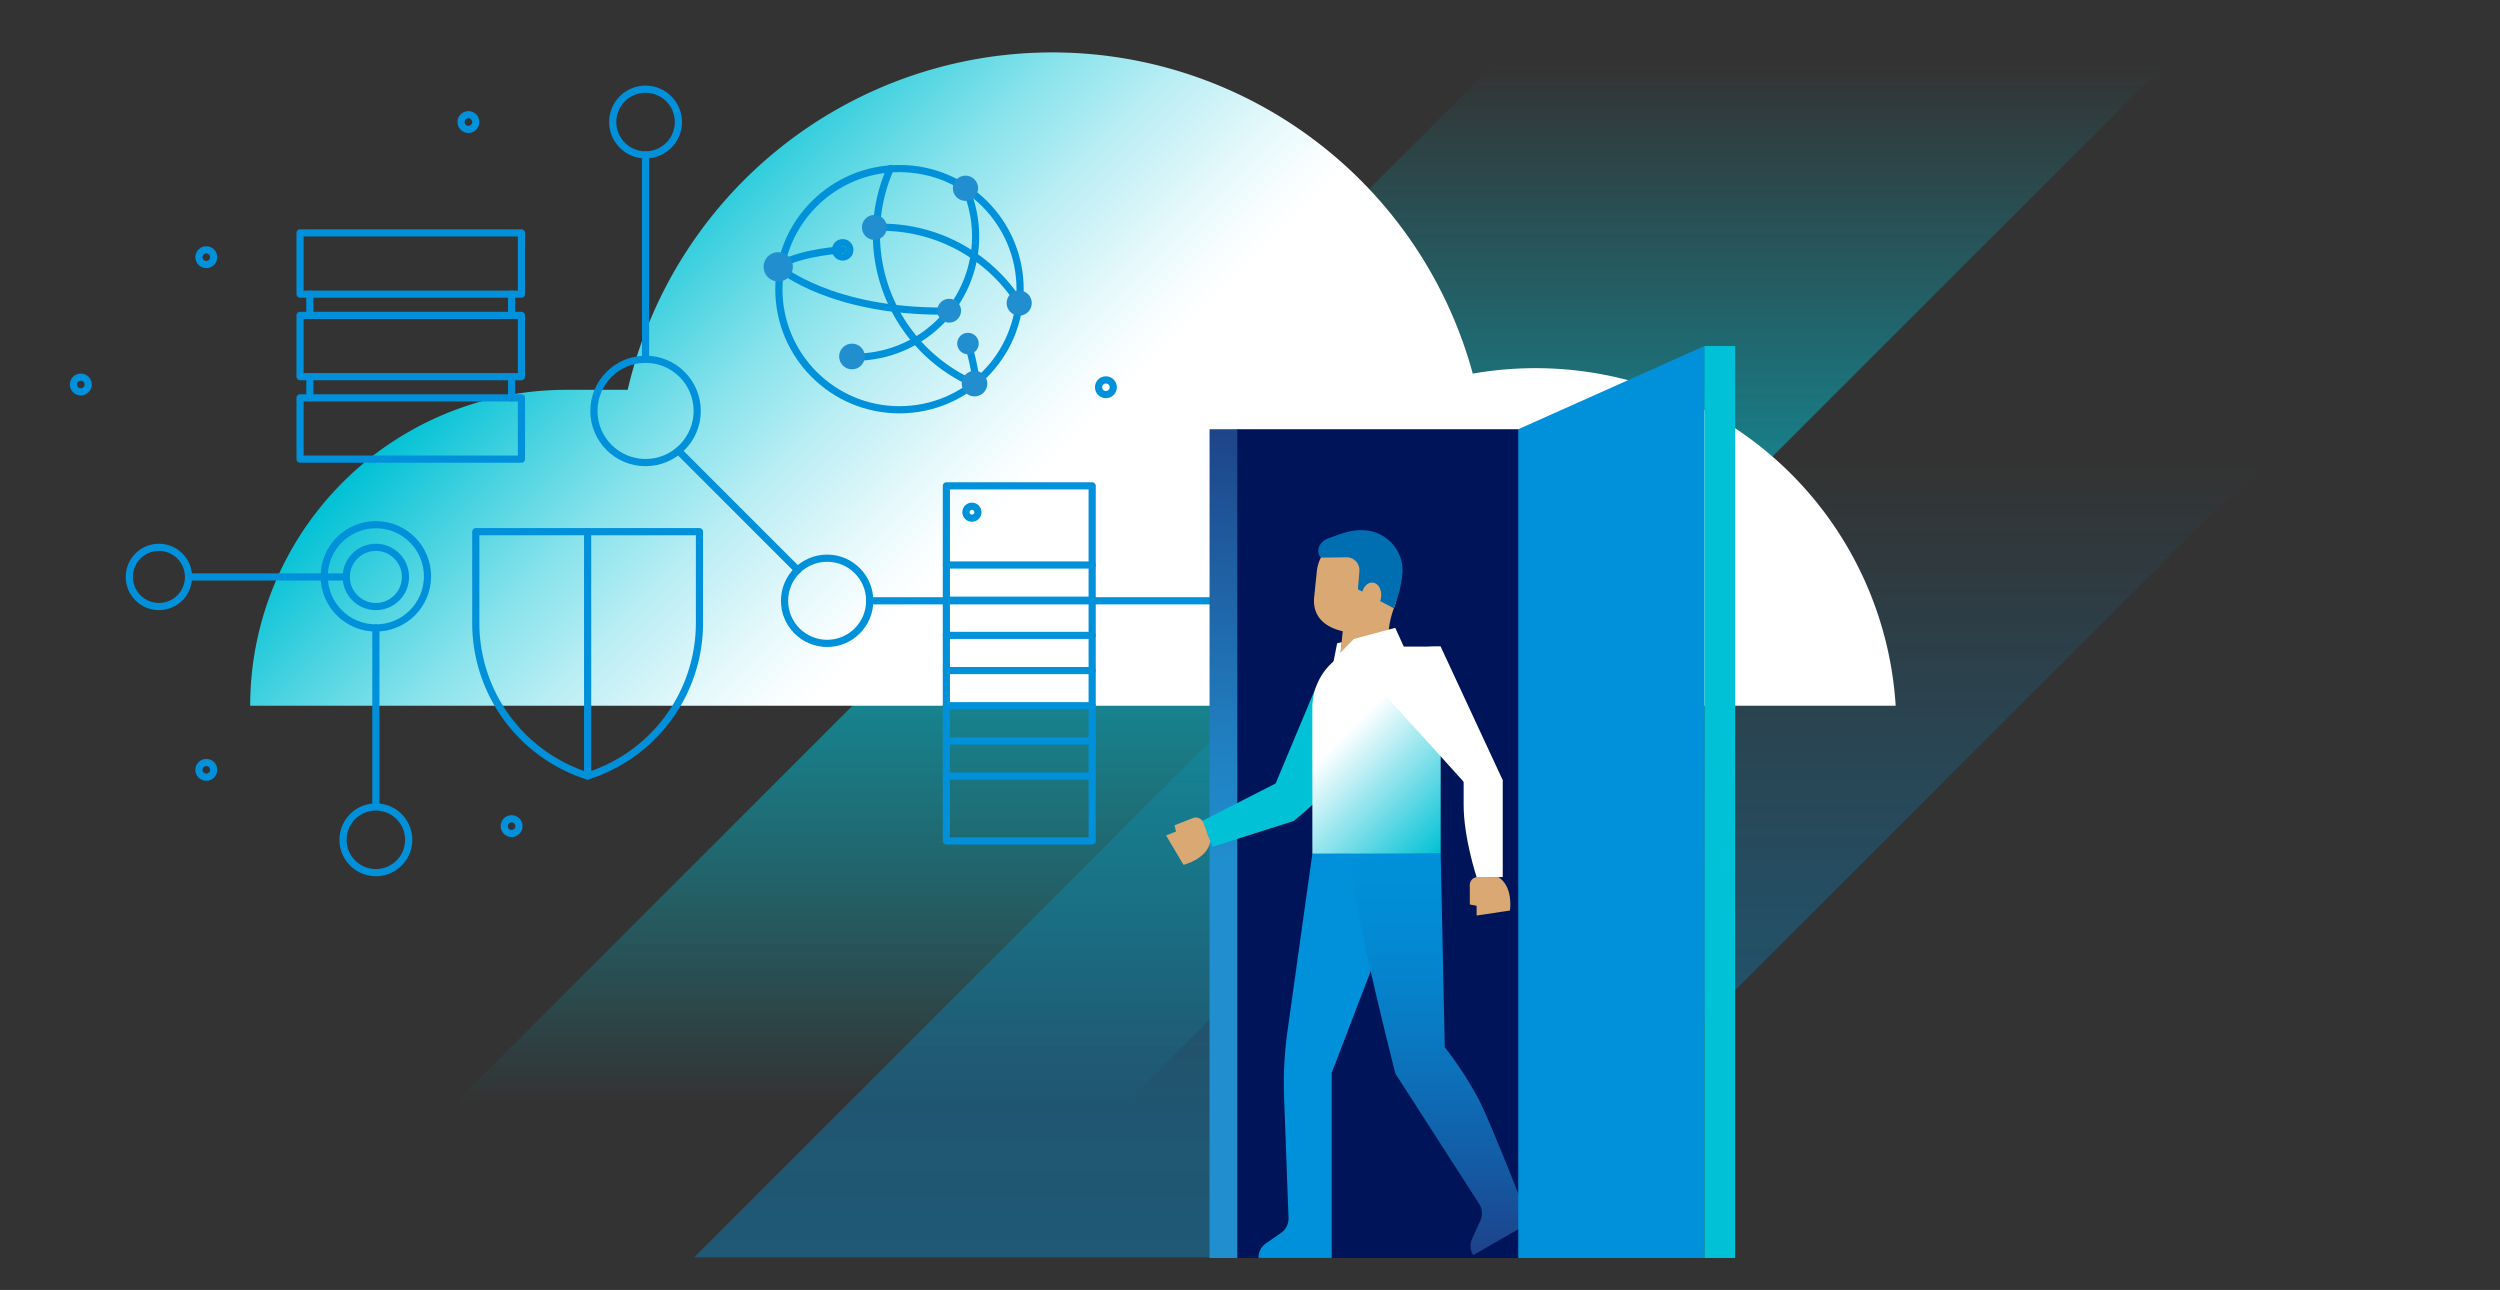 <svg id="Layer_1" data-name="Layer 1" xmlns="http://www.w3.org/2000/svg" xmlns:xlink="http://www.w3.org/1999/xlink" width="563.97" height="290.99" viewBox="0 0 563.97 290.99"><rect x="0" y="0" width="563.97" height="290.99" fill="#333333" stroke="none"/><defs><style>.cls-1{fill:url(#linear-gradient);}.cls-2{fill:url(#linear-gradient-2);}.cls-15,.cls-16,.cls-3{fill-rule:evenodd;}.cls-3{fill:url(#linear-gradient-3);}.cls-4{fill:none;stroke:#0091da;}.cls-4,.cls-5{stroke-linecap:round;stroke-linejoin:round;stroke-width:1.62px;}.cls-5{fill:#218fcf;stroke:#218fcf;}.cls-6{fill:#001559;}.cls-7{fill:url(#linear-gradient-4);}.cls-16,.cls-8{fill:#0091da;}.cls-9{fill:url(#linear-gradient-5);}.cls-10{fill:#daa873;}.cls-11{fill:#006fb1;}.cls-12{fill:#00c1d5;}.cls-13{fill:url(#linear-gradient-6);}.cls-14,.cls-15{fill:#fff;}</style><linearGradient id="linear-gradient" x1="351.82" y1="67.75" x2="351.82" y2="283.65" gradientUnits="userSpaceOnUse"><stop offset="0.17" stop-color="#0091da" stop-opacity="0"/><stop offset="0.39" stop-color="#0091da" stop-opacity="0.15"/><stop offset="0.64" stop-color="#0091da" stop-opacity="0.29"/><stop offset="0.85" stop-color="#0091da" stop-opacity="0.37"/><stop offset="1" stop-color="#0091da" stop-opacity="0.4"/></linearGradient><linearGradient id="linear-gradient-2" x1="295.6" y1="14.37" x2="295.6" y2="248.78" gradientUnits="userSpaceOnUse"><stop offset="0" stop-color="#00c1d5" stop-opacity="0"/><stop offset="0.16" stop-color="#00c1d5" stop-opacity="0.22"/><stop offset="0.5" stop-color="#00c1d5" stop-opacity="0.7"/><stop offset="0.59" stop-color="#00c1d5" stop-opacity="0.6"/><stop offset="0.78" stop-color="#00c1d5" stop-opacity="0.34"/><stop offset="1" stop-color="#00c1d5" stop-opacity="0"/></linearGradient><linearGradient id="linear-gradient-3" x1="141.67" y1="44.45" x2="342.03" y2="244.81" gradientUnits="userSpaceOnUse"><stop offset="0" stop-color="#00c1d5"/><stop offset="0.08" stop-color="#45d2e0"/><stop offset="0.16" stop-color="#86e2eb"/><stop offset="0.24" stop-color="#baeef4"/><stop offset="0.31" stop-color="#e0f7fa"/><stop offset="0.36" stop-color="#f7fdfe"/><stop offset="0.39" stop-color="#fff"/></linearGradient><linearGradient id="linear-gradient-4" x1="275.99" y1="96.83" x2="275.99" y2="283.79" gradientUnits="userSpaceOnUse"><stop offset="0" stop-color="#1e4489"/><stop offset="0.14" stop-color="#1f5b9e"/><stop offset="0.39" stop-color="#2081c2"/><stop offset="0.53" stop-color="#218fcf"/></linearGradient><linearGradient id="linear-gradient-5" x1="324.74" y1="192.59" x2="324.74" y2="283.15" gradientUnits="userSpaceOnUse"><stop offset="0" stop-color="#0091da"/><stop offset="0.19" stop-color="#028bd4"/><stop offset="0.46" stop-color="#0979c2"/><stop offset="0.77" stop-color="#135ca5"/><stop offset="1" stop-color="#1d428a"/></linearGradient><linearGradient id="linear-gradient-6" x1="295.63" y1="154.36" x2="329.41" y2="188.14" gradientUnits="userSpaceOnUse"><stop offset="0.28" stop-color="#fff"/><stop offset="1" stop-color="#00c1d5"/></linearGradient></defs><polygon class="cls-1" points="547.05 67.75 331.16 283.65 156.58 283.65 372.19 68.04 547.05 67.75"/><polygon class="cls-2" points="488.48 14.37 254.07 248.78 102.72 248.78 336.79 14.71 488.48 14.37"/><path class="cls-3" d="M404,106.86h0a81.6,81.6,0,0,0-71.76-22.57A98.32,98.32,0,0,0,141.6,87.94H127.71a71.26,71.26,0,0,0-71.27,71.26h371.2A81.13,81.13,0,0,0,404,106.86Z"/><circle class="cls-4" cx="186.59" cy="135.53" r="9.61"/><line class="cls-4" x1="196.2" y1="135.53" x2="278.95" y2="135.53"/><circle class="cls-4" cx="202.91" cy="65.23" r="27.21"/><path class="cls-4" d="M176.07,60.61s11.61,9.71,36.88,9.57"/><path class="cls-4" d="M190.1,56.36s-8.79.45-14,3.31"/><path class="cls-4" d="M217.62,42a27.24,27.24,0,0,1-24.74,38.57h-.68"/><path class="cls-4" d="M220.1,86.74a38.44,38.44,0,0,1-4.73-2.43A36.75,36.75,0,0,1,200.87,38"/><path class="cls-4" d="M198.37,51.27a36.8,36.8,0,0,1,31.17,16.41"/><path class="cls-4" d="M218.36,77.5a50.83,50.83,0,0,1,1.83,8.39"/><circle class="cls-5" cx="217.8" cy="42.47" r="2.04"/><circle class="cls-5" cx="214.12" cy="70.09" r="1.88"/><circle class="cls-5" cx="192.2" cy="80.42" r="2.09"/><circle class="cls-5" cx="197.26" cy="51.3" r="2.01"/><circle class="cls-5" cx="229.92" cy="68.37" r="2.03"/><circle class="cls-5" cx="175.56" cy="60.19" r="2.5"/><circle class="cls-4" cx="190.1" cy="56.36" r="1.62"/><circle class="cls-5" cx="218.36" cy="77.5" r="1.62"/><circle class="cls-5" cx="219.84" cy="86.54" r="2.08"/><path class="cls-4" d="M67.69,52.54h49.94V66.36H67.69Zm0,32.43h49.94V71.15H67.69Zm0,18.6h49.94V89.75H67.69Z"/><line class="cls-4" x1="69.9" y1="66.36" x2="69.9" y2="71.15"/><line class="cls-4" x1="115.41" y1="66.36" x2="115.41" y2="71.15"/><line class="cls-4" x1="69.9" y1="84.97" x2="69.9" y2="89.75"/><line class="cls-4" x1="115.41" y1="84.97" x2="115.41" y2="89.75"/><circle class="cls-4" cx="145.63" cy="92.7" r="11.65"/><circle class="cls-4" cx="84.79" cy="130.01" r="11.65"/><line class="cls-4" x1="42.53" y1="130.15" x2="77.96" y2="130.15"/><line class="cls-4" x1="145.63" y1="34.95" x2="145.63" y2="80.88"/><path class="cls-4" d="M107.33,119.94v20.6a36.22,36.22,0,0,0,25.23,34.51,36.22,36.22,0,0,0,25.23-34.51v-20.6Z"/><line class="cls-4" x1="132.56" y1="175.05" x2="132.56" y2="119.94"/><rect class="cls-6" x="278.95" y="96.83" width="66.1" height="186.96"/><rect class="cls-7" x="272.86" y="96.83" width="6.26" height="186.96"/><circle class="cls-4" cx="84.79" cy="130.15" r="6.68"/><circle class="cls-4" cx="35.85" cy="130.15" r="6.68"/><circle class="cls-4" cx="145.63" cy="27.53" r="7.41"/><circle class="cls-4" cx="84.79" cy="189.45" r="7.41"/><path class="cls-8" d="M296.05,192.59l-5.62,40.1a85.4,85.4,0,0,0-.75,15l1,27a4,4,0,0,1-1.73,3.46l-3.33,2.31a4,4,0,0,0-1.73,3.31h16.53V242l18.94-49.41Z"/><path class="cls-9" d="M325,192.59l.92,43.65a81.61,81.61,0,0,1,7.81,12.06c3,6,11.36,27.51,11.36,27.51l-12.75,7.34h0a3.88,3.88,0,0,1-.26-3.68l1.89-4.16a3.9,3.9,0,0,0-.27-3.7l-18.92-29.43s-10.31-40.3-10.31-49.59Z"/><path class="cls-10" d="M314.19,149.21s-2.47-5.07.4-12.41c3.18-8.11-11.17.5-11.17.5L302.34,148Z"/><path class="cls-10" d="M304.82,142.71h0c-5-.51-8.86-3-8.36-8l.59-5.76a9.14,9.14,0,0,1,10-8.16h0a9.15,9.15,0,0,1,8.16,10l-.59,5.77C314.56,137.16,309.82,143.21,304.82,142.71Z"/><path class="cls-11" d="M297.94,125.8c-1.28-1.73-.19-3.7,1.85-4.41,2.36-.81,5.06-2.07,8.31-1.74a9.12,9.12,0,0,1,8.3,9.11,26.17,26.17,0,0,1-2,8.45l-8.07-4.27.33-4.09a2.9,2.9,0,0,0-3.07-3.13l-5.69.08Z"/><ellipse class="cls-10" cx="309.4" cy="134.38" rx="2.96" ry="2.2" transform="translate(144.53 428.66) rotate(-84.22)"/><path class="cls-12" d="M296.83,155.08l-9.06,21.66-16.56,8.45,2.32,5.83,18.28-5.81s13.55-10.42,16.18-20.13C311.05,153.81,296.83,155.08,296.83,155.08Z"/><path class="cls-13" d="M325,145.86v46.73H296.05V159.67a13.8,13.8,0,0,1,13.8-13.81Z"/><path class="cls-14" d="M339,176l-14-30.13s-12-1-14.36,9c0,0,9.82,10.66,21,23.11Z"/><path class="cls-15" d="M339,197.86V176l-8.82-5.68v11.25c0,7.45,2.93,16.3,2.93,16.3Z"/><path class="cls-10" d="M333.11,197.86v8.67l7.52-1.13s.83-5.35-2.61-7.54Z"/><path class="cls-10" d="M271.21,185.19l-8.15,3.28,3.92,6.62s5.32-1.24,6.08-5.3Z"/><polygon class="cls-14" points="314.75 141.63 305.4 144.15 302.42 147.2 302.66 144.87 301.64 145.13 300.71 149.86 316.98 146.55 314.75 141.63"/><path class="cls-10" d="M265.83,189.88l-.87-3.71,4.16-1.62a1.78,1.78,0,0,1,2.31,1l.76,2Z"/><path class="cls-10" d="M335.33,204.78l-3.76-.74,0-4.42a1.78,1.78,0,0,1,1.8-1.76l2.13,0Z"/><rect class="cls-4" x="213.49" y="109.6" width="32.89" height="80.1"/><circle class="cls-4" cx="219.25" cy="115.55" r="1.35"/><line class="cls-4" x1="213.49" y1="127.46" x2="246.38" y2="127.46"/><line class="cls-4" x1="213.49" y1="135.39" x2="246.38" y2="135.39"/><line class="cls-4" x1="213.49" y1="143.33" x2="246.38" y2="143.33"/><line class="cls-4" x1="213.49" y1="151.27" x2="246.38" y2="151.27"/><line class="cls-4" x1="213.49" y1="159.2" x2="246.38" y2="159.2"/><line class="cls-4" x1="213.49" y1="167.14" x2="246.38" y2="167.14"/><line class="cls-4" x1="213.49" y1="175.07" x2="246.38" y2="175.07"/><line class="cls-4" x1="153.05" y1="101.7" x2="179.95" y2="128.6"/><line class="cls-4" x1="84.79" y1="141.66" x2="84.79" y2="181.48"/><circle class="cls-4" cx="105.67" cy="27.53" r="1.66"/><circle class="cls-4" cx="46.54" cy="58.02" r="1.66"/><circle class="cls-4" cx="18.23" cy="86.74" r="1.66"/><circle class="cls-4" cx="115.41" cy="186.37" r="1.66"/><circle class="cls-4" cx="46.54" cy="173.67" r="1.66"/><circle class="cls-4" cx="249.48" cy="87.36" r="1.66"/><polygon class="cls-16" points="342.5 96.83 384.5 78.06 384.5 283.79 342.5 283.79 342.5 96.83"/><rect class="cls-12" x="384.5" y="78.06" width="6.93" height="205.73"/></svg>